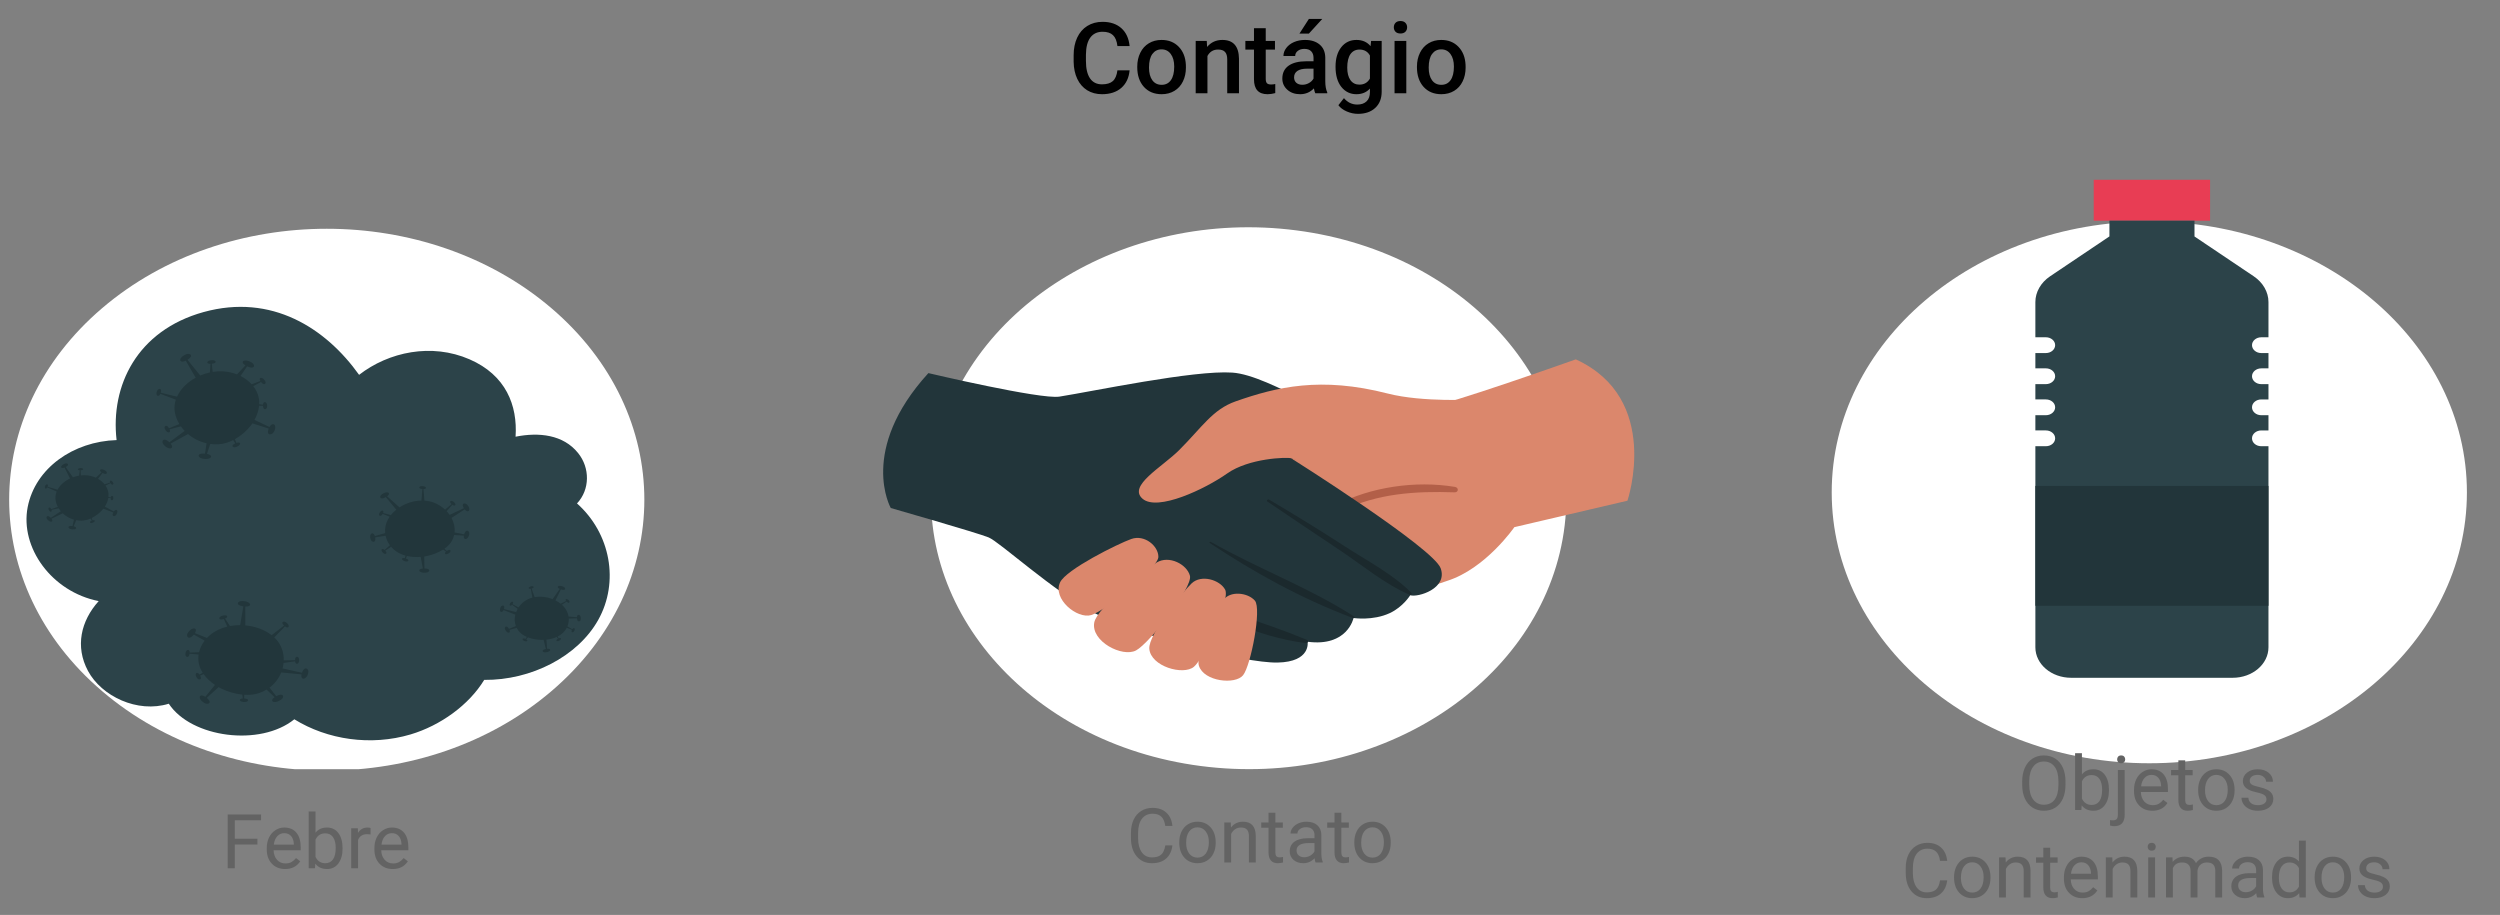 <svg width="429" height="157" viewBox="0 0 429 157" fill="none" xmlns="http://www.w3.org/2000/svg">
<rect x="0" y="0" width="429" height="157" fill="#808080" stroke="none"/>
<g clip-path="url(#clip0)">
<path d="M268.147 92.517C272.695 67.138 252.262 43.419 222.509 39.54C192.756 35.66 164.95 53.089 160.402 78.469C155.854 103.848 176.287 127.567 206.039 131.446C235.792 135.326 263.599 117.897 268.147 92.517Z" fill="white"/>
<path d="M270.407 61.667C270.407 61.667 247.583 69.78 245.102 69.806C242.621 69.834 224.197 69.585 217.754 71.162C211.309 72.741 188.997 83.43 183.135 88.337C177.273 93.244 197.654 110.492 207.36 111.431C217.066 112.369 241.697 101.779 248.327 99.679C254.956 97.58 259.863 90.46 259.863 90.46L279.269 85.921C279.269 85.923 285.196 68.43 270.407 61.667Z" fill="#DB876C"/>
<path d="M249.67 83.55C242.832 82.42 235.177 83.584 229.226 86.669C222.873 89.963 219.692 95.315 216.784 100.923C216.662 101.159 217.113 101.355 217.26 101.127C220.614 95.944 224.192 90.679 230.368 87.62C236.292 84.684 242.907 84.248 249.596 84.484C250.322 84.509 250.345 83.662 249.67 83.55Z" fill="#B25F48"/>
<path d="M152.857 87.175C152.857 87.175 147.234 77.259 159.311 64.024C159.311 64.024 178.559 68.569 181.789 68.06C187.522 67.157 204.882 63.483 211.466 63.938C218.051 64.392 230.545 73.378 238.304 74.94C246.064 76.501 246.992 77.965 246.395 79.686C245.799 81.407 233.44 82.223 221.563 78.638C221.563 78.638 245.977 94.031 247.22 97.519C248.464 101.008 243.314 102.552 241.994 102.145C241.994 102.145 240.77 104.147 238.479 105.213C235.582 106.56 232.265 106.052 232.265 106.052C232.265 106.052 231.253 111.031 224.385 110.125C224.385 110.125 225.01 113.588 219.22 113.695C213.429 113.803 195.111 109.065 187.896 105.237C180.681 101.408 171.562 93.005 169.645 92.219C167.728 91.432 152.857 87.175 152.857 87.175Z" fill="#22353A"/>
<path d="M224.305 109.812C216.48 106.568 208.169 104.386 200.503 100.771C200.235 100.645 200.014 100.975 200.265 101.119C207.272 105.123 215.545 109.29 224.038 110.351C224.388 110.394 224.69 109.971 224.305 109.812Z" fill="#1B292D"/>
<path d="M232.248 105.717C224.484 100.742 215.689 97.513 207.769 92.981C207.632 92.902 207.456 93.091 207.589 93.179C215.227 98.243 223.162 102.651 232.028 106.007C232.451 106.168 232.635 105.966 232.248 105.717Z" fill="#1B292D"/>
<path d="M242.177 101.724C239.125 98.587 234.528 96.196 230.726 93.724C226.484 90.967 222.151 88.326 217.773 85.727C217.547 85.592 217.253 85.909 217.474 86.058C221.653 88.878 225.825 91.703 230.029 94.496C233.781 96.99 237.611 100.229 241.878 102.056C242.136 102.164 242.357 101.908 242.177 101.724Z" fill="#1B292D"/>
<path d="M212.032 68.874C208.063 70.266 206.273 73.323 202.327 77.254C199.385 80.184 193.503 83.358 196.059 85.581C198.615 87.804 206.794 83.919 210.565 81.259C214.334 78.598 220.826 78.424 221.562 78.639C222.299 78.855 233.148 83.71 241.152 82.814C249.158 81.919 253.072 68.547 253.072 68.547C253.072 68.547 244.161 69.077 238.14 67.531C226.614 64.573 219.097 66.396 212.032 68.874Z" fill="#DB876C"/>
<path d="M187.771 106.838C187.19 110.066 192.598 112.855 194.941 111.615C197.285 110.375 204.702 100.768 204.196 98.809C203.69 96.85 200.625 95.222 198.461 96.54C196.297 97.858 188.229 104.303 187.771 106.838Z" fill="#DB876C"/>
<path d="M181.908 99.937C180.591 102.763 184.817 106.256 187.248 105.548C189.68 104.839 198.759 97.44 198.778 95.571C198.798 93.702 196.415 91.68 194.128 92.491C191.842 93.303 182.942 97.716 181.908 99.937Z" fill="#DB876C"/>
<path d="M197.221 111.325C197.464 114.359 203.042 115.954 204.877 114.421C206.712 112.887 211.158 102.869 210.231 101.176C209.303 99.482 206.13 98.536 204.478 100.11C202.827 101.685 197.031 108.942 197.221 111.325Z" fill="#DB876C"/>
<path d="M205.736 114.255C206.6 116.96 211.982 117.538 213.314 115.867C214.646 114.197 216.533 104.455 215.336 103.068C214.137 101.682 211.068 101.317 209.91 102.996C208.751 104.674 205.057 112.13 205.736 114.255Z" fill="#DB876C"/>
<path d="M94.609 118.615C115.892 100.46 115.892 71.026 94.609 52.872C73.326 34.717 38.819 34.717 17.536 52.872C-3.747 71.026 -3.747 100.46 17.536 118.615C38.819 136.769 73.326 136.769 94.609 118.615Z" fill="white"/>
<path d="M102.659 106.369C99.166 112.641 91.145 116.749 83.09 116.669C80.466 120.984 75.57 124.504 70.452 126.029C63.639 128.049 56.193 126.947 50.507 123.429C44.657 128.159 32.833 126.619 28.965 120.758C23.572 122.433 17.414 119.457 15.099 115.129C12.854 110.943 13.883 106.543 16.936 103.147C8.878 101.561 3.406 93.966 4.749 87.019C6.053 80.333 12.56 75.755 20.006 75.518C18.933 66.202 23.502 56.718 34.943 53.547C46.617 50.321 55.905 56.308 61.619 64.322C66.731 60.369 74.058 58.828 80.573 61.658C86.818 64.374 88.831 69.563 88.472 74.939C92.449 74.139 96.665 74.567 99.208 77.752C101.25 80.278 101.26 84.004 99.013 86.39C104.802 91.546 106.284 99.897 102.659 106.369Z" fill="#2C4349"/>
<path d="M46.783 74.367C46.592 74.525 46.254 74.639 46.066 74.422C45.879 74.202 46.022 73.779 46.111 73.551C46.111 73.532 44.716 73.1 43.312 72.65C43.212 72.795 43.107 72.939 42.997 73.077C42.343 73.911 41.395 74.758 40.303 75.37C40.397 75.596 40.488 75.81 40.571 76.001C40.725 75.947 40.9 75.909 41.035 75.941C41.15 75.971 41.199 76.044 41.204 76.126C41.169 76.479 40.534 76.748 40.276 76.757C40.098 76.763 39.867 76.694 39.884 76.512C39.904 76.331 40.195 76.171 40.362 76.088C40.362 76.076 40.219 75.848 40.012 75.522C39.236 75.915 38.396 76.182 37.542 76.235C37.041 76.266 36.551 76.247 36.079 76.182C35.876 76.796 35.678 77.388 35.517 77.887C35.758 77.935 36.011 78.015 36.142 78.158C36.25 78.277 36.235 78.403 36.161 78.504C35.761 78.904 34.72 78.763 34.4 78.588C34.177 78.466 33.968 78.212 34.174 78.005C34.379 77.8 34.897 77.82 35.178 77.843C35.194 77.843 35.306 77.039 35.447 76.068C34.229 75.796 33.14 75.227 32.26 74.484C31.233 75.064 30.123 75.653 29.285 76.121C29.428 76.293 29.553 76.497 29.539 76.675C29.528 76.825 29.42 76.914 29.285 76.944C28.675 77.02 28.006 76.322 27.904 76.009C27.834 75.792 27.874 75.482 28.188 75.446C28.503 75.408 28.872 75.715 29.066 75.891C29.1 75.891 30.45 74.859 31.685 73.942C31.448 73.695 31.233 73.433 31.039 73.163C30.354 73.345 29.655 73.521 29.105 73.667C29.16 73.802 29.197 73.953 29.151 74.067C29.111 74.164 29.023 74.203 28.928 74.2C28.515 74.154 28.232 73.6 28.232 73.38C28.234 73.228 28.325 73.034 28.536 73.06C28.748 73.084 28.923 73.341 29.009 73.486C29.038 73.486 29.894 73.13 30.779 72.77C30.05 71.578 29.757 70.232 30.057 68.992C30.09 68.855 30.128 68.721 30.176 68.586C29.288 68.269 28.272 67.864 27.524 67.579C27.462 67.712 27.374 67.846 27.25 67.904C27.145 67.956 27.048 67.934 26.978 67.88C26.704 67.615 26.92 67.038 27.089 66.872C27.208 66.758 27.427 66.665 27.567 66.802C27.707 66.94 27.638 67.23 27.594 67.388C27.594 67.406 29.226 67.777 30.38 68.067C30.986 66.731 32.152 65.592 33.581 64.815C32.984 63.821 32.367 62.715 31.884 61.891C31.666 61.994 31.415 62.077 31.208 62.046C31.033 62.02 30.945 61.918 30.924 61.799C30.905 61.275 31.792 60.786 32.169 60.736C32.43 60.699 32.784 60.768 32.793 61.04C32.801 61.31 32.402 61.59 32.176 61.732C32.176 61.768 33.394 63.227 34.363 64.439C34.893 64.211 35.449 64.031 36.019 63.911C36.049 63.381 36.089 62.859 36.114 62.433C35.947 62.433 35.769 62.41 35.657 62.333C35.567 62.267 35.552 62.183 35.587 62.107C35.782 61.793 36.489 61.757 36.729 61.833C36.898 61.886 37.079 62.026 36.977 62.186C36.877 62.347 36.535 62.398 36.345 62.419C36.333 62.421 36.41 63.075 36.493 63.818C37.617 63.638 38.779 63.674 39.883 63.981C40.15 64.057 40.413 64.144 40.669 64.247C41.188 63.693 41.698 63.156 42.113 62.703C41.911 62.581 41.715 62.422 41.663 62.247C41.615 62.102 41.685 61.989 41.803 61.924C42.352 61.688 43.247 62.163 43.462 62.432C43.611 62.618 43.689 62.922 43.406 63.043C43.123 63.164 42.658 62.974 42.406 62.859C42.387 62.859 41.878 63.625 41.273 64.519C42.008 64.887 42.664 65.371 43.185 65.941C43.72 65.741 44.247 65.546 44.676 65.381C44.6 65.255 44.543 65.11 44.573 64.99C44.6 64.89 44.683 64.842 44.777 64.834C45.191 64.84 45.55 65.362 45.581 65.58C45.602 65.73 45.536 65.931 45.321 65.929C45.106 65.924 44.899 65.688 44.793 65.552C44.772 65.552 44.165 65.886 43.462 66.267C43.801 66.697 44.067 67.171 44.24 67.676C44.43 68.226 44.503 68.794 44.479 69.363C44.71 69.392 44.928 69.417 45.13 69.441C45.145 69.298 45.186 69.147 45.286 69.059C45.369 68.987 45.469 68.983 45.554 69.018C45.904 69.208 45.886 69.814 45.778 70.012C45.703 70.151 45.523 70.293 45.344 70.194C45.165 70.094 45.133 69.799 45.125 69.637C45.125 69.632 44.856 69.632 44.458 69.637C44.379 70.471 44.094 71.298 43.672 72.056C44.587 72.484 45.506 72.928 46.242 73.273C46.351 73.083 46.503 72.894 46.694 72.818C46.856 72.754 46.996 72.795 47.093 72.883C47.461 73.311 47.06 74.143 46.783 74.367Z" fill="#22363B"/>
<path d="M93.395 111.937C93.232 111.905 93.049 111.792 93.119 111.634C93.191 111.477 93.5 111.398 93.67 111.361C93.681 111.355 93.478 110.585 93.283 109.804C93.159 109.808 93.035 109.809 92.914 109.808C92.18 109.796 91.339 109.657 90.594 109.373C90.486 109.491 90.386 109.604 90.295 109.706C90.381 109.756 90.464 109.821 90.488 109.895C90.508 109.956 90.48 110.003 90.432 110.032C90.203 110.135 89.824 109.941 89.73 109.83C89.666 109.751 89.631 109.624 89.749 109.571C89.867 109.519 90.063 109.596 90.171 109.642C90.179 109.638 90.271 109.497 90.402 109.294C89.899 109.08 89.451 108.793 89.131 108.428C88.943 108.213 88.789 107.988 88.671 107.754C88.224 107.87 87.794 107.981 87.431 108.078C87.483 108.201 87.519 108.342 87.474 108.448C87.437 108.538 87.355 108.573 87.267 108.573C86.886 108.53 86.622 108.015 86.621 107.813C86.621 107.672 86.707 107.492 86.904 107.515C87.1 107.539 87.262 107.776 87.343 107.911C87.35 107.917 87.882 107.696 88.526 107.433C88.283 106.796 88.267 106.115 88.426 105.472C87.724 105.207 86.987 104.909 86.415 104.689C86.358 104.812 86.275 104.937 86.16 104.991C86.063 105.037 85.973 105.018 85.909 104.966C85.657 104.719 85.861 104.184 86.019 104.033C86.129 103.929 86.332 103.842 86.461 103.971C86.592 104.099 86.527 104.369 86.484 104.514C86.495 104.529 87.585 104.786 88.566 105.032C88.639 104.843 88.727 104.657 88.829 104.48C88.485 104.234 88.143 103.982 87.867 103.784C87.802 103.854 87.722 103.921 87.636 103.938C87.563 103.953 87.51 103.926 87.479 103.884C87.369 103.684 87.614 103.371 87.749 103.296C87.843 103.246 87.993 103.221 88.05 103.325C88.106 103.428 88.007 103.592 87.947 103.68C87.956 103.693 88.464 103.956 88.985 104.232C89.474 103.504 90.203 102.919 91.067 102.635C91.163 102.603 91.258 102.575 91.357 102.552C91.253 102.047 91.161 101.456 91.083 101.024C90.98 101.042 90.868 101.047 90.79 101.012C90.723 100.982 90.704 100.932 90.714 100.881C90.785 100.67 91.214 100.572 91.371 100.592C91.481 100.607 91.613 100.674 91.575 100.782C91.537 100.892 91.336 100.959 91.223 100.991C91.212 100.997 91.534 101.854 91.744 102.469C92.771 102.291 93.864 102.428 94.826 102.807C95.237 102.206 95.71 101.555 96.053 101.061C95.917 100.998 95.781 100.913 95.73 100.81C95.687 100.723 95.721 100.648 95.788 100.599C96.104 100.414 96.705 100.647 96.862 100.799C96.974 100.903 97.049 101.085 96.886 101.18C96.722 101.275 96.416 101.19 96.251 101.137C96.23 101.149 95.742 102.187 95.321 103.029C95.641 103.189 95.937 103.378 96.205 103.592C96.542 103.428 96.875 103.269 97.147 103.136C97.091 103.061 97.045 102.973 97.055 102.898C97.064 102.836 97.111 102.8 97.169 102.791C97.427 102.772 97.69 103.076 97.724 103.21C97.747 103.304 97.722 103.432 97.59 103.441C97.456 103.451 97.31 103.315 97.233 103.238C97.228 103.232 96.851 103.489 96.421 103.775C96.912 104.218 97.281 104.752 97.463 105.349C97.505 105.495 97.54 105.643 97.563 105.792C98.079 105.837 98.582 105.884 99 105.918C99.008 105.787 99.04 105.645 99.129 105.563C99.203 105.492 99.296 105.487 99.376 105.516C99.707 105.682 99.715 106.244 99.623 106.43C99.559 106.561 99.398 106.698 99.228 106.611C99.058 106.524 99.018 106.252 99.004 106.102C98.997 106.094 98.354 106.122 97.599 106.153C97.62 106.607 97.544 107.063 97.368 107.49C97.673 107.662 97.97 107.832 98.216 107.969C98.268 107.893 98.338 107.817 98.422 107.791C98.493 107.769 98.55 107.79 98.588 107.829C98.723 108.017 98.523 108.353 98.4 108.442C98.314 108.501 98.169 108.539 98.098 108.443C98.028 108.347 98.104 108.173 98.15 108.079C98.144 108.07 97.733 107.911 97.262 107.723C97.112 108.021 96.908 108.299 96.655 108.546C96.382 108.816 96.055 109.04 95.697 109.221C95.757 109.334 95.815 109.44 95.869 109.539C95.961 109.498 96.068 109.466 96.155 109.481C96.227 109.493 96.264 109.538 96.27 109.586C96.272 109.806 95.893 110.003 95.734 110.022C95.624 110.036 95.474 110.003 95.476 109.889C95.477 109.775 95.647 109.662 95.745 109.604C95.748 109.603 95.657 109.482 95.52 109.305C94.98 109.551 94.376 109.702 93.766 109.768C93.81 110.322 93.847 110.883 93.883 111.33C94.036 111.315 94.205 111.319 94.317 111.38C94.41 111.432 94.433 111.508 94.41 111.581C94.274 111.884 93.626 111.985 93.395 111.937Z" fill="#22363B"/>
<path d="M19.82 88.469C19.694 88.561 19.479 88.623 19.371 88.48C19.264 88.337 19.371 88.078 19.436 87.939C19.438 87.927 18.586 87.615 17.731 87.29C17.662 87.377 17.591 87.464 17.516 87.547C17.072 88.045 16.446 88.545 15.739 88.891C15.789 89.035 15.836 89.171 15.879 89.293C15.978 89.265 16.088 89.246 16.172 89.27C16.242 89.292 16.271 89.34 16.269 89.39C16.233 89.609 15.825 89.757 15.664 89.755C15.553 89.752 15.411 89.704 15.432 89.59C15.451 89.477 15.64 89.387 15.747 89.341C15.747 89.333 15.668 89.186 15.553 88.977C15.053 89.197 14.518 89.338 13.985 89.344C13.671 89.348 13.367 89.321 13.076 89.265C12.923 89.641 12.775 90.004 12.652 90.311C12.8 90.347 12.955 90.406 13.03 90.498C13.093 90.575 13.077 90.654 13.026 90.714C12.76 90.95 12.117 90.831 11.926 90.711C11.793 90.627 11.673 90.464 11.81 90.341C11.947 90.22 12.268 90.247 12.442 90.27C12.452 90.27 12.557 89.773 12.686 89.173C11.939 88.965 11.285 88.576 10.767 88.086C10.103 88.415 9.387 88.748 8.844 89.012C8.927 89.124 8.995 89.255 8.979 89.365C8.967 89.459 8.895 89.511 8.809 89.524C8.427 89.553 8.04 89.098 7.989 88.9C7.954 88.763 7.992 88.571 8.19 88.557C8.387 88.544 8.605 88.746 8.718 88.863C8.739 88.864 9.624 88.263 10.434 87.732C10.297 87.57 10.175 87.4 10.065 87.227C9.63 87.319 9.188 87.406 8.839 87.481C8.868 87.566 8.885 87.661 8.85 87.732C8.822 87.79 8.764 87.812 8.705 87.808C8.451 87.767 8.298 87.413 8.307 87.275C8.315 87.18 8.381 87.064 8.511 87.085C8.642 87.107 8.74 87.273 8.788 87.366C8.806 87.368 9.355 87.172 9.922 86.975C9.519 86.211 9.393 85.362 9.634 84.599C9.659 84.515 9.689 84.432 9.726 84.35C9.186 84.125 8.572 83.84 8.116 83.64C8.072 83.722 8.011 83.802 7.932 83.834C7.865 83.863 7.804 83.846 7.763 83.81C7.604 83.636 7.763 83.283 7.876 83.185C7.956 83.117 8.096 83.067 8.177 83.156C8.258 83.248 8.204 83.425 8.169 83.523C8.167 83.534 9.169 83.815 9.876 84.034C10.312 83.22 11.086 82.547 12.011 82.108C11.681 81.47 11.345 80.762 11.079 80.233C10.939 80.29 10.778 80.335 10.651 80.307C10.543 80.286 10.492 80.219 10.485 80.144C10.496 79.817 11.07 79.54 11.307 79.521C11.471 79.506 11.689 79.561 11.683 79.73C11.676 79.899 11.415 80.06 11.269 80.143C11.267 80.165 11.963 81.113 12.515 81.898C12.856 81.773 13.209 81.678 13.571 81.621C13.612 81.291 13.66 80.967 13.693 80.703C13.59 80.697 13.478 80.678 13.413 80.626C13.359 80.583 13.354 80.53 13.38 80.484C13.514 80.294 13.956 80.294 14.102 80.35C14.206 80.388 14.313 80.481 14.243 80.576C14.173 80.674 13.958 80.694 13.84 80.703C13.832 80.704 13.853 81.114 13.872 81.579C14.579 81.501 15.301 81.559 15.976 81.786C16.14 81.842 16.3 81.904 16.454 81.976C16.801 81.646 17.142 81.329 17.42 81.06C17.299 80.977 17.185 80.872 17.159 80.761C17.135 80.669 17.185 80.601 17.26 80.564C17.611 80.434 18.149 80.758 18.27 80.932C18.357 81.053 18.392 81.244 18.21 81.311C18.029 81.377 17.747 81.244 17.594 81.166C17.583 81.166 17.233 81.626 16.817 82.164C17.26 82.416 17.646 82.738 17.947 83.109C18.29 83 18.626 82.896 18.901 82.808C18.86 82.726 18.829 82.634 18.853 82.56C18.874 82.499 18.928 82.472 18.987 82.469C19.245 82.486 19.445 82.822 19.457 82.96C19.463 83.055 19.414 83.177 19.28 83.169C19.146 83.159 19.027 83.006 18.966 82.919C18.953 82.919 18.56 83.108 18.107 83.322C18.299 83.601 18.444 83.905 18.53 84.224C18.624 84.572 18.646 84.929 18.607 85.282C18.748 85.306 18.884 85.329 19.008 85.35C19.024 85.261 19.055 85.169 19.122 85.118C19.176 85.075 19.24 85.077 19.291 85.101C19.501 85.23 19.465 85.606 19.388 85.727C19.336 85.811 19.216 85.894 19.11 85.828C19.003 85.76 18.997 85.575 18.998 85.475C18.998 85.472 18.831 85.463 18.583 85.454C18.497 85.972 18.285 86.477 17.989 86.936C18.541 87.232 19.094 87.536 19.538 87.774C19.614 87.66 19.718 87.546 19.839 87.505C19.942 87.471 20.028 87.499 20.084 87.558C20.286 87.831 20.001 88.337 19.82 88.469Z" fill="#22363B"/>
<path d="M73.373 98.205C73.566 98.125 73.76 97.939 73.618 97.758C73.475 97.577 73.061 97.552 72.835 97.547C72.818 97.542 72.819 96.524 72.806 95.496C72.963 95.471 73.12 95.443 73.273 95.41C74.192 95.217 75.204 94.841 76.046 94.305C76.222 94.428 76.385 94.545 76.532 94.651C76.441 94.735 76.358 94.838 76.35 94.935C76.346 95.017 76.397 95.069 76.467 95.095C76.788 95.17 77.202 94.834 77.282 94.67C77.336 94.556 77.339 94.389 77.172 94.351C77.006 94.313 76.785 94.457 76.666 94.542C76.654 94.538 76.492 94.383 76.26 94.161C76.822 93.768 77.288 93.301 77.572 92.765C77.737 92.45 77.855 92.129 77.928 91.807C78.528 91.845 79.106 91.88 79.595 91.914C79.571 92.083 79.573 92.267 79.663 92.391C79.738 92.494 79.855 92.52 79.964 92.498C80.429 92.352 80.592 91.641 80.523 91.386C80.475 91.21 80.31 91.005 80.069 91.079C79.831 91.155 79.707 91.493 79.649 91.682C79.644 91.693 78.903 91.544 78.003 91.367C78.097 90.507 77.893 89.649 77.478 88.876C78.274 88.374 79.102 87.821 79.746 87.409C79.859 87.548 80.006 87.686 80.168 87.725C80.305 87.76 80.412 87.714 80.477 87.634C80.711 87.262 80.278 86.64 80.03 86.486C79.856 86.382 79.571 86.322 79.452 86.515C79.331 86.708 79.501 87.031 79.605 87.203C79.595 87.225 78.31 87.811 77.158 88.355C77.003 88.134 76.831 87.923 76.645 87.724C76.995 87.332 77.342 86.93 77.624 86.615C77.729 86.689 77.852 86.754 77.966 86.755C78.062 86.757 78.121 86.71 78.146 86.649C78.219 86.371 77.805 86.035 77.611 85.976C77.476 85.935 77.28 85.941 77.244 86.083C77.207 86.227 77.385 86.41 77.49 86.505C77.482 86.524 76.931 86.978 76.37 87.449C75.515 86.652 74.402 86.091 73.222 85.943C73.091 85.927 72.961 85.915 72.83 85.908C72.794 85.248 72.714 84.482 72.668 83.921C72.803 83.918 72.947 83.898 73.033 83.834C73.107 83.781 73.115 83.712 73.085 83.652C72.926 83.402 72.354 83.383 72.162 83.446C72.028 83.492 71.885 83.606 71.968 83.734C72.052 83.863 72.327 83.898 72.48 83.913C72.496 83.917 72.375 85.071 72.314 85.896C70.965 85.919 69.633 86.356 68.551 87.065C67.835 86.406 67.026 85.704 66.427 85.165C66.578 85.052 66.722 84.914 66.75 84.771C66.776 84.652 66.709 84.566 66.609 84.52C66.148 84.364 65.472 84.801 65.324 85.029C65.219 85.188 65.184 85.435 65.421 85.515C65.658 85.596 66.015 85.415 66.206 85.308C66.238 85.317 67.196 86.504 68.002 87.463C67.653 87.743 67.343 88.051 67.078 88.385C66.601 88.259 66.128 88.141 65.743 88.039C65.789 87.931 65.817 87.809 65.779 87.717C65.746 87.641 65.676 87.608 65.599 87.609C65.268 87.647 65.04 88.094 65.042 88.271C65.042 88.394 65.117 88.549 65.286 88.529C65.456 88.508 65.596 88.302 65.666 88.185C65.671 88.177 66.23 88.408 66.865 88.666C66.395 89.341 66.109 90.1 66.077 90.896C66.07 91.089 66.075 91.283 66.098 91.476C65.464 91.658 64.848 91.838 64.332 91.982C64.278 91.818 64.192 91.65 64.052 91.567C63.936 91.496 63.818 91.51 63.727 91.568C63.366 91.857 63.541 92.565 63.721 92.777C63.843 92.925 64.092 93.059 64.276 92.909C64.463 92.759 64.421 92.407 64.389 92.213C64.394 92.201 65.212 92.083 66.171 91.939C66.295 92.513 66.542 93.07 66.905 93.563C66.58 93.852 66.263 94.139 65.997 94.371C65.906 94.287 65.793 94.21 65.679 94.197C65.583 94.188 65.518 94.227 65.485 94.285C65.375 94.553 65.739 94.929 65.924 95.009C66.051 95.064 66.247 95.077 66.305 94.939C66.36 94.8 66.207 94.601 66.117 94.495C66.123 94.481 66.585 94.182 67.117 93.833C67.405 94.17 67.752 94.472 68.151 94.723C68.586 94.996 69.07 95.201 69.579 95.341C69.541 95.497 69.505 95.645 69.469 95.781C69.339 95.751 69.194 95.736 69.089 95.777C69.003 95.809 68.971 95.874 68.979 95.938C69.051 96.217 69.592 96.371 69.797 96.356C69.941 96.347 70.116 96.27 70.079 96.127C70.04 95.984 69.788 95.883 69.646 95.834C69.641 95.832 69.716 95.659 69.829 95.405C70.59 95.582 71.401 95.627 72.189 95.563C72.316 96.271 72.456 96.985 72.56 97.556C72.362 97.573 72.152 97.62 72.033 97.723C71.932 97.81 71.929 97.912 71.98 97.998C72.251 98.35 73.099 98.32 73.373 98.205Z" fill="#22363B"/>
<path d="M35.312 120.737C35.563 120.805 35.922 120.781 35.976 120.517C36.028 120.252 35.684 119.931 35.487 119.762C35.477 119.744 36.491 118.839 37.504 117.911C37.668 118.002 37.835 118.09 38.004 118.173C39.015 118.668 40.292 119.064 41.577 119.196C41.61 119.432 41.64 119.656 41.666 119.857C41.5 119.867 41.325 119.898 41.223 119.979C41.136 120.049 41.131 120.133 41.169 120.206C41.382 120.506 42.084 120.505 42.318 120.418C42.479 120.356 42.65 120.209 42.538 120.053C42.428 119.899 42.086 119.868 41.897 119.857C41.89 119.846 41.9 119.59 41.914 119.223C42.806 119.28 43.688 119.203 44.472 118.928C44.934 118.768 45.359 118.567 45.743 118.332C46.241 118.801 46.72 119.252 47.122 119.634C46.932 119.766 46.749 119.933 46.708 120.108C46.673 120.255 46.751 120.362 46.87 120.422C47.431 120.627 48.282 120.112 48.476 119.835C48.61 119.643 48.666 119.34 48.376 119.234C48.088 119.129 47.639 119.34 47.402 119.466C47.388 119.473 46.873 118.801 46.248 117.993C47.188 117.295 47.86 116.381 48.258 115.392C49.468 115.52 50.756 115.627 51.742 115.726C51.702 115.932 51.697 116.161 51.802 116.314C51.89 116.444 52.032 116.481 52.167 116.457C52.746 116.295 52.98 115.426 52.91 115.11C52.861 114.891 52.667 114.63 52.367 114.717C52.068 114.801 51.898 115.213 51.818 115.442C51.789 115.454 50.059 115.046 48.489 114.697C48.572 114.388 48.628 114.075 48.66 113.762C49.362 113.667 50.072 113.561 50.635 113.483C50.656 113.624 50.7 113.772 50.801 113.855C50.885 113.925 50.984 113.927 51.067 113.89C51.409 113.694 51.374 113.097 51.261 112.901C51.18 112.767 51 112.63 50.825 112.73C50.65 112.832 50.626 113.124 50.626 113.287C50.6 113.298 49.656 113.303 48.687 113.316C48.718 111.985 48.284 110.68 47.378 109.694C47.278 109.585 47.174 109.479 47.063 109.379C47.687 108.763 48.378 108.022 48.895 107.49C49.019 107.585 49.166 107.67 49.306 107.677C49.425 107.682 49.5 107.628 49.534 107.553C49.64 107.215 49.15 106.785 48.916 106.702C48.75 106.645 48.51 106.645 48.456 106.819C48.403 106.994 48.613 107.226 48.734 107.348C48.744 107.365 47.488 108.304 46.614 108.997C45.386 108.04 43.766 107.467 42.096 107.314C42.113 106.209 42.089 104.996 42.092 104.084C42.339 104.093 42.605 104.073 42.772 103.967C42.914 103.877 42.939 103.754 42.896 103.641C42.642 103.168 41.603 103.068 41.244 103.164C40.992 103.23 40.715 103.425 40.847 103.668C40.979 103.911 41.478 104.009 41.753 104.051C41.771 104.082 41.444 105.834 41.209 107.274C40.62 107.271 40.035 107.32 39.467 107.427C39.166 106.968 38.862 106.521 38.62 106.152C38.768 106.09 38.914 106.001 38.974 105.891C39.02 105.8 38.989 105.72 38.919 105.666C38.585 105.459 37.939 105.693 37.765 105.852C37.642 105.962 37.555 106.155 37.727 106.258C37.899 106.364 38.228 106.28 38.408 106.228C38.419 106.225 38.688 106.835 38.999 107.525C37.908 107.787 36.897 108.256 36.078 108.941C35.879 109.108 35.691 109.285 35.519 109.474C34.772 109.176 34.043 108.891 33.441 108.645C33.557 108.461 33.648 108.247 33.605 108.071C33.572 107.924 33.452 107.851 33.314 107.837C32.704 107.833 32.155 108.591 32.104 108.91C32.067 109.131 32.153 109.43 32.468 109.432C32.782 109.433 33.097 109.089 33.261 108.894C33.277 108.887 34.126 109.375 35.122 109.94C34.661 110.542 34.328 111.216 34.161 111.918C33.583 111.941 33.016 111.966 32.548 111.982C32.55 111.841 32.526 111.69 32.438 111.596C32.363 111.518 32.264 111.507 32.177 111.534C31.812 111.694 31.763 112.293 31.849 112.498C31.908 112.639 32.07 112.793 32.26 112.71C32.448 112.626 32.51 112.338 32.535 112.179C32.553 112.171 33.264 112.239 34.084 112.313C34.005 112.823 34.014 113.343 34.121 113.856C34.237 114.414 34.465 114.947 34.78 115.442C34.59 115.554 34.411 115.66 34.243 115.755C34.157 115.634 34.043 115.516 33.907 115.475C33.798 115.442 33.705 115.476 33.65 115.54C33.438 115.839 33.764 116.37 33.963 116.506C34.1 116.601 34.334 116.659 34.443 116.504C34.549 116.348 34.425 116.075 34.349 115.928C34.345 115.924 34.586 115.822 34.941 115.679C35.442 116.387 36.12 117.015 36.886 117.53C36.296 118.253 35.71 118.992 35.234 119.573C35.039 119.446 34.805 119.336 34.597 119.34C34.42 119.345 34.317 119.433 34.277 119.548C34.167 120.054 34.952 120.641 35.312 120.737Z" fill="#22363B"/>
</g>
<path d="M193.841 12.065C193.72 13.355 193.244 14.362 192.414 15.087C191.583 15.806 190.479 16.166 189.102 16.166C188.139 16.166 187.289 15.939 186.553 15.485C185.823 15.026 185.258 14.376 184.86 13.535C184.461 12.694 184.254 11.717 184.237 10.604V9.476C184.237 8.336 184.439 7.331 184.843 6.462C185.247 5.594 185.826 4.924 186.578 4.454C187.336 3.983 188.211 3.748 189.201 3.748C190.535 3.748 191.608 4.111 192.422 4.835C193.235 5.56 193.708 6.584 193.841 7.907H191.75C191.65 7.038 191.395 6.413 190.986 6.031C190.582 5.643 189.987 5.45 189.201 5.45C188.288 5.45 187.585 5.785 187.093 6.454C186.606 7.118 186.357 8.095 186.346 9.384V10.455C186.346 11.761 186.578 12.757 187.043 13.443C187.513 14.13 188.2 14.473 189.102 14.473C189.926 14.473 190.546 14.287 190.961 13.916C191.376 13.546 191.639 12.929 191.75 12.065H193.841ZM195.153 11.426C195.153 10.546 195.327 9.755 195.676 9.052C196.024 8.344 196.514 7.802 197.145 7.425C197.776 7.043 198.501 6.853 199.32 6.853C200.532 6.853 201.514 7.243 202.267 8.023C203.025 8.803 203.434 9.838 203.495 11.127L203.503 11.601C203.503 12.486 203.332 13.277 202.989 13.975C202.651 14.672 202.164 15.211 201.528 15.593C200.897 15.975 200.167 16.166 199.336 16.166C198.069 16.166 197.054 15.745 196.29 14.904C195.532 14.058 195.153 12.931 195.153 11.526V11.426ZM197.17 11.601C197.17 12.525 197.361 13.25 197.743 13.775C198.125 14.296 198.656 14.556 199.336 14.556C200.017 14.556 200.546 14.29 200.922 13.759C201.304 13.227 201.495 12.45 201.495 11.426C201.495 10.519 201.298 9.799 200.905 9.268C200.518 8.737 199.989 8.471 199.32 8.471C198.661 8.471 198.138 8.734 197.751 9.26C197.364 9.78 197.17 10.56 197.17 11.601ZM207.081 7.019L207.139 8.056C207.803 7.254 208.675 6.853 209.754 6.853C211.624 6.853 212.576 7.923 212.609 10.065V16H210.592V10.181C210.592 9.611 210.468 9.191 210.219 8.919C209.975 8.643 209.574 8.504 209.015 8.504C208.202 8.504 207.596 8.872 207.197 9.608V16H205.18V7.019H207.081ZM217.2 4.835V7.019H218.785V8.513H217.2V13.526C217.2 13.87 217.266 14.118 217.399 14.273C217.537 14.423 217.781 14.498 218.129 14.498C218.362 14.498 218.597 14.47 218.835 14.415V15.975C218.376 16.102 217.933 16.166 217.507 16.166C215.957 16.166 215.183 15.311 215.183 13.601V8.513H213.705V7.019H215.183V4.835H217.2ZM225.7 16C225.611 15.829 225.534 15.549 225.467 15.162C224.825 15.831 224.04 16.166 223.11 16.166C222.208 16.166 221.472 15.909 220.902 15.394C220.332 14.879 220.047 14.243 220.047 13.485C220.047 12.527 220.401 11.794 221.109 11.285C221.823 10.771 222.841 10.513 224.164 10.513H225.401V9.924C225.401 9.459 225.271 9.088 225.011 8.812C224.751 8.529 224.355 8.388 223.824 8.388C223.364 8.388 222.988 8.504 222.695 8.737C222.402 8.964 222.255 9.254 222.255 9.608H220.238C220.238 9.116 220.401 8.657 220.728 8.23C221.054 7.799 221.497 7.461 222.056 7.218C222.62 6.974 223.248 6.853 223.94 6.853C224.991 6.853 225.83 7.118 226.455 7.649C227.08 8.175 227.401 8.917 227.418 9.874V13.925C227.418 14.733 227.531 15.377 227.758 15.859V16H225.7ZM223.483 14.547C223.882 14.547 224.255 14.45 224.604 14.257C224.958 14.063 225.224 13.803 225.401 13.477V11.783H224.313C223.566 11.783 223.005 11.913 222.628 12.173C222.252 12.433 222.064 12.801 222.064 13.277C222.064 13.665 222.191 13.975 222.446 14.207C222.706 14.434 223.052 14.547 223.483 14.547ZM224.604 3.25H226.903L224.604 5.765H222.985L224.604 3.25ZM229.178 11.443C229.178 10.048 229.504 8.936 230.157 8.106C230.816 7.27 231.687 6.853 232.772 6.853C233.796 6.853 234.601 7.209 235.188 7.923L235.279 7.019H237.097V15.726C237.097 16.905 236.729 17.834 235.993 18.515C235.262 19.196 234.274 19.536 233.029 19.536C232.371 19.536 231.726 19.398 231.095 19.121C230.47 18.85 229.994 18.493 229.667 18.05L230.622 16.838C231.242 17.574 232.006 17.942 232.913 17.942C233.583 17.942 234.111 17.76 234.499 17.395C234.886 17.035 235.08 16.504 235.08 15.801V15.195C234.499 15.842 233.724 16.166 232.755 16.166C231.704 16.166 230.843 15.748 230.174 14.913C229.51 14.077 229.178 12.92 229.178 11.443ZM231.187 11.617C231.187 12.519 231.369 13.23 231.734 13.751C232.105 14.265 232.617 14.523 233.27 14.523C234.083 14.523 234.687 14.174 235.08 13.477V9.525C234.698 8.845 234.1 8.504 233.287 8.504C232.623 8.504 232.105 8.767 231.734 9.293C231.369 9.819 231.187 10.593 231.187 11.617ZM241.322 16H239.305V7.019H241.322V16ZM239.18 4.686C239.18 4.376 239.277 4.119 239.471 3.914C239.67 3.709 239.952 3.607 240.317 3.607C240.683 3.607 240.965 3.709 241.164 3.914C241.363 4.119 241.463 4.376 241.463 4.686C241.463 4.99 241.363 5.245 241.164 5.45C240.965 5.649 240.683 5.749 240.317 5.749C239.952 5.749 239.67 5.649 239.471 5.45C239.277 5.245 239.18 4.99 239.18 4.686ZM243.148 11.426C243.148 10.546 243.322 9.755 243.671 9.052C244.02 8.344 244.509 7.802 245.14 7.425C245.771 7.043 246.496 6.853 247.315 6.853C248.527 6.853 249.509 7.243 250.262 8.023C251.02 8.803 251.429 9.838 251.49 11.127L251.499 11.601C251.499 12.486 251.327 13.277 250.984 13.975C250.646 14.672 250.159 15.211 249.523 15.593C248.892 15.975 248.162 16.166 247.332 16.166C246.064 16.166 245.049 15.745 244.285 14.904C243.527 14.058 243.148 12.931 243.148 11.526V11.426ZM245.165 11.601C245.165 12.525 245.356 13.25 245.738 13.775C246.12 14.296 246.651 14.556 247.332 14.556C248.012 14.556 248.541 14.29 248.917 13.759C249.299 13.227 249.49 12.45 249.49 11.426C249.49 10.519 249.293 9.799 248.9 9.268C248.513 8.737 247.985 8.471 247.315 8.471C246.656 8.471 246.133 8.734 245.746 9.26C245.359 9.78 245.165 10.56 245.165 11.601Z" fill="black"/>
<path d="M44.17 144.918H40.291V149H39.073V139.758H44.798V140.761H40.291V143.922H44.17V144.918ZM48.924 149.127C47.993 149.127 47.236 148.822 46.652 148.213C46.068 147.599 45.776 146.78 45.776 145.756V145.541C45.776 144.859 45.905 144.252 46.163 143.719C46.425 143.181 46.789 142.762 47.255 142.462C47.725 142.157 48.232 142.005 48.778 142.005C49.671 142.005 50.365 142.299 50.86 142.887C51.355 143.475 51.603 144.318 51.603 145.414V145.902H46.95C46.967 146.579 47.164 147.127 47.541 147.546C47.921 147.961 48.404 148.168 48.988 148.168C49.403 148.168 49.754 148.084 50.041 147.915C50.329 147.745 50.581 147.521 50.797 147.242L51.514 147.8C50.939 148.685 50.075 149.127 48.924 149.127ZM48.778 142.97C48.304 142.97 47.907 143.143 47.585 143.49C47.263 143.833 47.065 144.315 46.988 144.938H50.429V144.849C50.395 144.252 50.234 143.791 49.946 143.465C49.658 143.135 49.269 142.97 48.778 142.97ZM58.782 145.642C58.782 146.692 58.541 147.536 58.059 148.175C57.576 148.81 56.929 149.127 56.116 149.127C55.249 149.127 54.578 148.82 54.104 148.207L54.047 149H52.968V139.25H54.142V142.887C54.616 142.299 55.27 142.005 56.103 142.005C56.937 142.005 57.591 142.32 58.065 142.951C58.543 143.581 58.782 144.444 58.782 145.541V145.642ZM57.608 145.509C57.608 144.709 57.453 144.091 57.145 143.655C56.836 143.219 56.391 143.001 55.812 143.001C55.037 143.001 54.481 143.361 54.142 144.081V147.051C54.502 147.771 55.062 148.13 55.824 148.13C56.387 148.13 56.825 147.912 57.138 147.477C57.451 147.041 57.608 146.385 57.608 145.509ZM63.587 143.186C63.41 143.156 63.217 143.141 63.01 143.141C62.24 143.141 61.717 143.469 61.442 144.125V149H60.268V142.132H61.41L61.429 142.925C61.814 142.312 62.36 142.005 63.067 142.005C63.295 142.005 63.469 142.035 63.587 142.094V143.186ZM67.396 149.127C66.465 149.127 65.707 148.822 65.124 148.213C64.54 147.599 64.248 146.78 64.248 145.756V145.541C64.248 144.859 64.377 144.252 64.635 143.719C64.897 143.181 65.261 142.762 65.727 142.462C66.196 142.157 66.704 142.005 67.25 142.005C68.143 142.005 68.837 142.299 69.332 142.887C69.827 143.475 70.075 144.318 70.075 145.414V145.902H65.422C65.439 146.579 65.636 147.127 66.012 147.546C66.393 147.961 66.876 148.168 67.46 148.168C67.874 148.168 68.225 148.084 68.513 147.915C68.801 147.745 69.053 147.521 69.269 147.242L69.986 147.8C69.41 148.685 68.547 149.127 67.396 149.127ZM67.25 142.97C66.776 142.97 66.378 143.143 66.057 143.49C65.735 143.833 65.536 144.315 65.46 144.938H68.9V144.849C68.867 144.252 68.706 143.791 68.418 143.465C68.13 143.135 67.741 142.97 67.25 142.97Z" fill="#636363"/>
<path d="M201.188 145.067C201.073 146.045 200.711 146.8 200.102 147.333C199.497 147.862 198.691 148.127 197.684 148.127C196.592 148.127 195.716 147.736 195.056 146.953C194.4 146.17 194.072 145.122 194.072 143.811V142.922C194.072 142.063 194.224 141.307 194.529 140.656C194.838 140.004 195.274 139.505 195.836 139.158C196.399 138.806 197.051 138.631 197.792 138.631C198.773 138.631 199.56 138.906 200.153 139.456C200.745 140.002 201.09 140.759 201.188 141.729H199.962C199.857 140.992 199.626 140.459 199.271 140.129C198.919 139.799 198.426 139.634 197.792 139.634C197.013 139.634 196.401 139.922 195.957 140.497C195.517 141.073 195.297 141.891 195.297 142.954V143.849C195.297 144.852 195.506 145.649 195.925 146.242C196.344 146.834 196.93 147.13 197.684 147.13C198.361 147.13 198.879 146.978 199.239 146.673C199.603 146.364 199.844 145.829 199.962 145.067H201.188ZM202.362 144.502C202.362 143.83 202.493 143.224 202.755 142.687C203.022 142.15 203.39 141.735 203.86 141.443C204.334 141.151 204.873 141.005 205.479 141.005C206.414 141.005 207.169 141.329 207.745 141.976C208.324 142.624 208.614 143.485 208.614 144.56V144.642C208.614 145.311 208.485 145.912 208.227 146.445C207.973 146.974 207.607 147.386 207.129 147.683C206.655 147.979 206.109 148.127 205.491 148.127C204.56 148.127 203.805 147.803 203.225 147.156C202.65 146.508 202.362 145.651 202.362 144.585V144.502ZM203.542 144.642C203.542 145.404 203.718 146.015 204.069 146.477C204.425 146.938 204.899 147.168 205.491 147.168C206.088 147.168 206.562 146.936 206.913 146.47C207.264 146 207.44 145.345 207.44 144.502C207.44 143.749 207.26 143.14 206.9 142.674C206.545 142.205 206.071 141.97 205.479 141.97C204.899 141.97 204.431 142.2 204.076 142.662C203.72 143.123 203.542 143.783 203.542 144.642ZM211.198 141.132L211.236 141.995C211.761 141.335 212.446 141.005 213.292 141.005C214.744 141.005 215.476 141.824 215.489 143.461V148H214.314V143.455C214.31 142.96 214.196 142.594 213.972 142.357C213.752 142.12 213.407 142.001 212.937 142.001C212.556 142.001 212.222 142.103 211.934 142.306C211.646 142.509 211.422 142.776 211.261 143.106V148H210.087V141.132H211.198ZM218.853 139.469V141.132H220.135V142.04H218.853V146.299C218.853 146.574 218.91 146.781 219.024 146.921C219.139 147.056 219.333 147.124 219.608 147.124C219.744 147.124 219.93 147.099 220.167 147.048V148C219.858 148.085 219.558 148.127 219.266 148.127C218.741 148.127 218.345 147.968 218.079 147.651C217.812 147.333 217.679 146.883 217.679 146.299V142.04H216.428V141.132H217.679V139.469H218.853ZM225.753 148C225.685 147.865 225.63 147.623 225.588 147.276C225.042 147.843 224.39 148.127 223.633 148.127C222.956 148.127 222.399 147.937 221.963 147.556C221.532 147.171 221.316 146.684 221.316 146.096C221.316 145.381 221.587 144.826 222.128 144.433C222.674 144.035 223.44 143.836 224.426 143.836H225.569V143.296C225.569 142.886 225.446 142.56 225.201 142.319C224.955 142.073 224.593 141.951 224.115 141.951C223.696 141.951 223.345 142.056 223.062 142.268C222.778 142.48 222.636 142.736 222.636 143.036H221.456C221.456 142.693 221.576 142.363 221.817 142.046C222.063 141.724 222.393 141.47 222.808 141.284C223.227 141.098 223.686 141.005 224.185 141.005C224.976 141.005 225.596 141.204 226.045 141.602C226.493 141.995 226.726 142.539 226.743 143.233V146.394C226.743 147.025 226.824 147.526 226.984 147.898V148H225.753ZM223.804 147.105C224.172 147.105 224.521 147.01 224.852 146.819C225.182 146.629 225.421 146.381 225.569 146.077V144.667H224.648C223.21 144.667 222.49 145.089 222.49 145.931C222.49 146.299 222.613 146.587 222.858 146.794C223.104 147.001 223.419 147.105 223.804 147.105ZM230.177 139.469V141.132H231.459V142.04H230.177V146.299C230.177 146.574 230.234 146.781 230.349 146.921C230.463 147.056 230.658 147.124 230.933 147.124C231.068 147.124 231.254 147.099 231.491 147.048V148C231.182 148.085 230.882 148.127 230.59 148.127C230.065 148.127 229.669 147.968 229.403 147.651C229.136 147.333 229.003 146.883 229.003 146.299V142.04H227.752V141.132H229.003V139.469H230.177ZM232.399 144.502C232.399 143.83 232.53 143.224 232.792 142.687C233.059 142.15 233.427 141.735 233.897 141.443C234.371 141.151 234.91 141.005 235.516 141.005C236.451 141.005 237.206 141.329 237.782 141.976C238.361 142.624 238.651 143.485 238.651 144.56V144.642C238.651 145.311 238.522 145.912 238.264 146.445C238.01 146.974 237.644 147.386 237.166 147.683C236.692 147.979 236.146 148.127 235.528 148.127C234.597 148.127 233.842 147.803 233.262 147.156C232.687 146.508 232.399 145.651 232.399 144.585V144.502ZM233.58 144.642C233.58 145.404 233.755 146.015 234.106 146.477C234.462 146.938 234.936 147.168 235.528 147.168C236.125 147.168 236.599 146.936 236.95 146.47C237.301 146 237.477 145.345 237.477 144.502C237.477 143.749 237.297 143.14 236.938 142.674C236.582 142.205 236.108 141.97 235.516 141.97C234.936 141.97 234.468 142.2 234.113 142.662C233.757 143.123 233.58 143.783 233.58 144.642Z" fill="#636363"/>
<path d="M368.822 130.976C398.921 130.976 423.321 110.162 423.321 84.488C423.321 58.813 398.921 38 368.822 38C338.722 38 314.322 58.813 314.322 84.488C314.322 110.162 338.722 130.976 368.822 130.976Z" fill="white"/>
<path d="M379.248 30.851H359.283V37.875H379.248V30.851Z" fill="#E83D54"/>
<path d="M386.444 59.231C386.444 59.975 387.158 60.585 388.031 60.585H389.269V63.211H388.031C387.159 63.211 386.444 63.821 386.444 64.564C386.444 65.308 387.158 65.918 388.031 65.918H389.269V68.544H388.031C387.159 68.544 386.444 69.139 386.444 69.897C386.444 70.641 387.158 71.251 388.031 71.251H389.269V73.864H388.031C387.159 73.864 386.444 74.472 386.444 75.217C386.444 75.976 387.158 76.571 388.031 76.571H389.269V111.07C389.269 113.967 386.524 116.308 383.128 116.308H355.409C352.013 116.308 349.269 113.967 349.269 111.07V76.57H351.077C351.949 76.57 352.664 75.974 352.664 75.216C352.664 74.472 351.951 73.862 351.077 73.862H349.269V71.25H351.077C351.949 71.25 352.664 70.641 352.664 69.896C352.664 69.138 351.951 68.542 351.077 68.542H349.269V65.917H351.077C351.949 65.917 352.664 65.308 352.664 64.563C352.664 63.818 351.951 63.209 351.077 63.209H349.269V60.584H351.077C351.949 60.584 352.664 59.974 352.664 59.23C352.664 58.486 351.951 57.877 351.077 57.877H349.269V51.84C349.269 50.121 350.205 48.484 351.792 47.414L361.962 40.579H361.977V37.871H376.575V40.579L386.745 47.414C388.332 48.484 389.269 50.121 389.269 51.84V57.877H388.031C387.158 57.878 386.444 58.487 386.444 59.231Z" fill="#2C4349"/>
<path d="M389.269 83.383H349.269V103.952H389.269V83.383Z" fill="#22353A"/>
<path d="M354.44 134.677C354.44 135.583 354.288 136.374 353.983 137.051C353.678 137.724 353.247 138.238 352.688 138.594C352.129 138.949 351.478 139.127 350.733 139.127C350.005 139.127 349.36 138.949 348.797 138.594C348.234 138.234 347.796 137.724 347.483 137.064C347.174 136.4 347.015 135.632 347.007 134.76V134.093C347.007 133.205 347.161 132.42 347.47 131.738C347.779 131.057 348.215 130.536 348.778 130.177C349.345 129.813 349.992 129.631 350.72 129.631C351.461 129.631 352.112 129.811 352.675 130.17C353.242 130.526 353.678 131.044 353.983 131.726C354.288 132.403 354.44 133.192 354.44 134.093V134.677ZM353.228 134.081C353.228 132.985 353.007 132.145 352.567 131.561C352.127 130.972 351.512 130.678 350.72 130.678C349.95 130.678 349.343 130.972 348.898 131.561C348.458 132.145 348.232 132.957 348.219 133.998V134.677C348.219 135.739 348.441 136.575 348.886 137.185C349.334 137.79 349.95 138.092 350.733 138.092C351.52 138.092 352.129 137.807 352.561 137.235C352.993 136.66 353.215 135.837 353.228 134.766V134.081ZM361.898 135.642C361.898 136.692 361.657 137.536 361.175 138.175C360.692 138.81 360.045 139.127 359.232 139.127C358.365 139.127 357.694 138.82 357.22 138.207L357.163 139H356.084V129.25H357.258V132.887C357.732 132.299 358.386 132.005 359.22 132.005C360.053 132.005 360.707 132.32 361.181 132.951C361.659 133.581 361.898 134.444 361.898 135.541V135.642ZM360.724 135.509C360.724 134.709 360.57 134.091 360.261 133.655C359.952 133.219 359.507 133.001 358.928 133.001C358.153 133.001 357.597 133.361 357.258 134.081V137.051C357.618 137.771 358.179 138.13 358.94 138.13C359.503 138.13 359.941 137.912 360.254 137.477C360.568 137.041 360.724 136.385 360.724 135.509ZM364.596 132.132V139.793C364.596 141.114 363.997 141.774 362.8 141.774C362.542 141.774 362.303 141.736 362.083 141.66V140.72C362.218 140.754 362.396 140.771 362.616 140.771C362.878 140.771 363.077 140.699 363.212 140.555C363.352 140.416 363.422 140.17 363.422 139.819V132.132H364.596ZM363.301 130.31C363.301 130.124 363.358 129.965 363.473 129.834C363.591 129.699 363.763 129.631 363.987 129.631C364.215 129.631 364.389 129.696 364.507 129.828C364.626 129.959 364.685 130.12 364.685 130.31C364.685 130.5 364.626 130.659 364.507 130.786C364.389 130.913 364.215 130.977 363.987 130.977C363.758 130.977 363.587 130.913 363.473 130.786C363.358 130.659 363.301 130.5 363.301 130.31ZM369.344 139.127C368.413 139.127 367.656 138.822 367.072 138.213C366.488 137.599 366.196 136.78 366.196 135.756V135.541C366.196 134.859 366.325 134.252 366.583 133.719C366.845 133.181 367.209 132.762 367.675 132.462C368.145 132.157 368.652 132.005 369.198 132.005C370.091 132.005 370.785 132.299 371.28 132.887C371.775 133.475 372.023 134.318 372.023 135.414V135.902H367.37C367.387 136.579 367.584 137.127 367.96 137.546C368.341 137.961 368.824 138.168 369.408 138.168C369.822 138.168 370.174 138.084 370.461 137.915C370.749 137.745 371.001 137.521 371.217 137.242L371.934 137.8C371.359 138.685 370.495 139.127 369.344 139.127ZM369.198 132.97C368.724 132.97 368.326 133.143 368.005 133.49C367.683 133.833 367.484 134.315 367.408 134.938H370.849V134.849C370.815 134.252 370.654 133.791 370.366 133.465C370.078 133.135 369.689 132.97 369.198 132.97ZM374.981 130.469V132.132H376.263V133.04H374.981V137.299C374.981 137.574 375.038 137.781 375.152 137.921C375.267 138.056 375.461 138.124 375.736 138.124C375.872 138.124 376.058 138.099 376.295 138.048V139C375.986 139.085 375.686 139.127 375.394 139.127C374.869 139.127 374.473 138.968 374.207 138.651C373.94 138.333 373.807 137.883 373.807 137.299V133.04H372.556V132.132H373.807V130.469H374.981ZM377.203 135.502C377.203 134.83 377.334 134.224 377.596 133.687C377.863 133.15 378.231 132.735 378.701 132.443C379.175 132.151 379.714 132.005 380.319 132.005C381.255 132.005 382.01 132.329 382.585 132.976C383.165 133.624 383.455 134.485 383.455 135.56V135.642C383.455 136.311 383.326 136.912 383.068 137.445C382.814 137.974 382.448 138.386 381.97 138.683C381.496 138.979 380.95 139.127 380.332 139.127C379.401 139.127 378.646 138.803 378.066 138.156C377.49 137.508 377.203 136.651 377.203 135.585V135.502ZM378.383 135.642C378.383 136.404 378.559 137.015 378.91 137.477C379.266 137.938 379.74 138.168 380.332 138.168C380.929 138.168 381.403 137.936 381.754 137.47C382.105 137 382.281 136.345 382.281 135.502C382.281 134.749 382.101 134.14 381.741 133.674C381.386 133.205 380.912 132.97 380.319 132.97C379.74 132.97 379.272 133.2 378.917 133.662C378.561 134.123 378.383 134.783 378.383 135.642ZM388.927 137.178C388.927 136.861 388.806 136.615 388.565 136.442C388.328 136.264 387.911 136.112 387.314 135.985C386.722 135.858 386.25 135.706 385.899 135.528C385.552 135.35 385.294 135.139 385.125 134.893C384.959 134.648 384.877 134.356 384.877 134.017C384.877 133.454 385.114 132.978 385.588 132.589C386.066 132.2 386.675 132.005 387.416 132.005C388.195 132.005 388.825 132.206 389.308 132.608C389.794 133.01 390.038 133.524 390.038 134.15H388.857C388.857 133.829 388.719 133.552 388.444 133.319C388.174 133.086 387.831 132.97 387.416 132.97C386.989 132.97 386.654 133.063 386.413 133.249C386.172 133.435 386.051 133.679 386.051 133.979C386.051 134.263 386.163 134.476 386.388 134.62C386.612 134.764 387.016 134.902 387.6 135.033C388.188 135.164 388.664 135.32 389.028 135.502C389.392 135.684 389.661 135.904 389.834 136.163C390.012 136.417 390.101 136.728 390.101 137.096C390.101 137.709 389.856 138.202 389.365 138.575C388.874 138.943 388.237 139.127 387.454 139.127C386.904 139.127 386.417 139.03 385.994 138.835C385.571 138.64 385.239 138.369 384.998 138.022C384.761 137.671 384.642 137.292 384.642 136.886H385.816C385.838 137.28 385.994 137.593 386.286 137.826C386.582 138.054 386.972 138.168 387.454 138.168C387.898 138.168 388.254 138.08 388.521 137.902C388.791 137.72 388.927 137.479 388.927 137.178ZM334.14 151.067C334.026 152.045 333.664 152.8 333.055 153.333C332.45 153.862 331.643 154.127 330.636 154.127C329.544 154.127 328.668 153.736 328.008 152.953C327.352 152.17 327.024 151.122 327.024 149.811V148.922C327.024 148.063 327.177 147.307 327.481 146.656C327.79 146.004 328.226 145.505 328.789 145.158C329.352 144.806 330.004 144.631 330.744 144.631C331.726 144.631 332.513 144.906 333.105 145.456C333.698 146.002 334.043 146.759 334.14 147.729H332.915C332.809 146.992 332.579 146.459 332.223 146.129C331.872 145.799 331.379 145.634 330.744 145.634C329.965 145.634 329.354 145.922 328.91 146.497C328.47 147.073 328.25 147.891 328.25 148.954V149.849C328.25 150.852 328.459 151.649 328.878 152.242C329.297 152.834 329.883 153.13 330.636 153.13C331.313 153.13 331.832 152.978 332.191 152.673C332.555 152.364 332.797 151.829 332.915 151.067H334.14ZM335.314 150.502C335.314 149.83 335.446 149.224 335.708 148.687C335.975 148.15 336.343 147.735 336.812 147.443C337.286 147.151 337.826 147.005 338.431 147.005C339.366 147.005 340.122 147.329 340.697 147.976C341.277 148.624 341.567 149.485 341.567 150.56V150.642C341.567 151.311 341.438 151.912 341.18 152.445C340.926 152.974 340.56 153.386 340.082 153.683C339.608 153.979 339.062 154.127 338.444 154.127C337.513 154.127 336.757 153.803 336.178 153.156C335.602 152.508 335.314 151.651 335.314 150.585V150.502ZM336.495 150.642C336.495 151.404 336.671 152.015 337.022 152.477C337.377 152.938 337.851 153.168 338.444 153.168C339.041 153.168 339.514 152.936 339.866 152.47C340.217 152 340.393 151.345 340.393 150.502C340.393 149.749 340.213 149.14 339.853 148.674C339.498 148.205 339.024 147.97 338.431 147.97C337.851 147.97 337.384 148.2 337.028 148.662C336.673 149.123 336.495 149.783 336.495 150.642ZM344.15 147.132L344.188 147.995C344.713 147.335 345.399 147.005 346.245 147.005C347.697 147.005 348.429 147.824 348.441 149.461V154H347.267V149.455C347.263 148.96 347.149 148.594 346.924 148.357C346.704 148.12 346.359 148.001 345.89 148.001C345.509 148.001 345.174 148.103 344.887 148.306C344.599 148.509 344.375 148.776 344.214 149.106V154H343.04V147.132H344.15ZM351.806 145.469V147.132H353.088V148.04H351.806V152.299C351.806 152.574 351.863 152.781 351.977 152.921C352.091 153.056 352.286 153.124 352.561 153.124C352.696 153.124 352.883 153.099 353.12 153.048V154C352.811 154.085 352.51 154.127 352.218 154.127C351.694 154.127 351.298 153.968 351.031 153.651C350.765 153.333 350.631 152.883 350.631 152.299V148.04H349.381V147.132H350.631V145.469H351.806ZM357.315 154.127C356.384 154.127 355.627 153.822 355.043 153.213C354.459 152.599 354.167 151.78 354.167 150.756V150.541C354.167 149.859 354.296 149.252 354.554 148.719C354.817 148.181 355.181 147.762 355.646 147.462C356.116 147.157 356.624 147.005 357.169 147.005C358.062 147.005 358.756 147.299 359.251 147.887C359.747 148.475 359.994 149.318 359.994 150.414V150.902H355.341C355.358 151.579 355.555 152.127 355.932 152.546C356.312 152.961 356.795 153.168 357.379 153.168C357.794 153.168 358.145 153.084 358.433 152.915C358.72 152.745 358.972 152.521 359.188 152.242L359.905 152.8C359.33 153.685 358.466 154.127 357.315 154.127ZM357.169 147.97C356.695 147.97 356.298 148.143 355.976 148.49C355.654 148.833 355.456 149.315 355.379 149.938H358.82V149.849C358.786 149.252 358.625 148.791 358.337 148.465C358.05 148.135 357.66 147.97 357.169 147.97ZM362.47 147.132L362.508 147.995C363.033 147.335 363.718 147.005 364.564 147.005C366.016 147.005 366.748 147.824 366.761 149.461V154H365.586V149.455C365.582 148.96 365.468 148.594 365.244 148.357C365.024 148.12 364.679 148.001 364.209 148.001C363.828 148.001 363.494 148.103 363.206 148.306C362.918 148.509 362.694 148.776 362.533 149.106V154H361.359V147.132H362.47ZM369.808 154H368.633V147.132H369.808V154ZM368.538 145.31C368.538 145.12 368.595 144.959 368.709 144.828C368.828 144.696 369.001 144.631 369.23 144.631C369.458 144.631 369.632 144.696 369.75 144.828C369.869 144.959 369.928 145.12 369.928 145.31C369.928 145.5 369.869 145.659 369.75 145.786C369.632 145.913 369.458 145.977 369.23 145.977C369.001 145.977 368.828 145.913 368.709 145.786C368.595 145.659 368.538 145.5 368.538 145.31ZM372.797 147.132L372.829 147.894C373.333 147.301 374.012 147.005 374.867 147.005C375.827 147.005 376.481 147.373 376.828 148.109C377.057 147.779 377.353 147.513 377.717 147.31C378.085 147.106 378.519 147.005 379.018 147.005C380.525 147.005 381.291 147.803 381.316 149.398V154H380.142V149.468C380.142 148.977 380.029 148.611 379.805 148.37C379.581 148.124 379.204 148.001 378.675 148.001C378.239 148.001 377.878 148.133 377.59 148.395C377.302 148.653 377.135 149.002 377.088 149.442V154H375.908V149.5C375.908 148.501 375.419 148.001 374.441 148.001C373.671 148.001 373.144 148.329 372.861 148.985V154H371.687V147.132H372.797ZM387.333 154C387.266 153.865 387.211 153.623 387.168 153.276C386.623 153.843 385.971 154.127 385.213 154.127C384.536 154.127 383.98 153.937 383.544 153.556C383.112 153.171 382.896 152.684 382.896 152.096C382.896 151.381 383.167 150.826 383.709 150.433C384.255 150.035 385.021 149.836 386.007 149.836H387.149V149.296C387.149 148.886 387.027 148.56 386.781 148.319C386.536 148.073 386.174 147.951 385.696 147.951C385.277 147.951 384.926 148.056 384.642 148.268C384.359 148.48 384.217 148.736 384.217 149.036H383.036C383.036 148.693 383.157 148.363 383.398 148.046C383.643 147.724 383.973 147.47 384.388 147.284C384.807 147.098 385.266 147.005 385.766 147.005C386.557 147.005 387.177 147.204 387.625 147.602C388.074 147.995 388.307 148.539 388.324 149.233V152.394C388.324 153.025 388.404 153.526 388.565 153.898V154H387.333ZM385.385 153.105C385.753 153.105 386.102 153.01 386.432 152.819C386.762 152.629 387.001 152.381 387.149 152.077V150.667H386.229C384.79 150.667 384.071 151.089 384.071 151.931C384.071 152.299 384.194 152.587 384.439 152.794C384.684 153.001 385 153.105 385.385 153.105ZM389.879 150.509C389.879 149.455 390.129 148.609 390.628 147.97C391.127 147.326 391.781 147.005 392.589 147.005C393.393 147.005 394.03 147.28 394.5 147.83V144.25H395.674V154H394.595L394.538 153.264C394.068 153.839 393.415 154.127 392.577 154.127C391.781 154.127 391.132 153.801 390.628 153.149C390.129 152.498 389.879 151.647 389.879 150.598V150.509ZM391.053 150.642C391.053 151.421 391.214 152.03 391.536 152.47C391.857 152.91 392.302 153.13 392.869 153.13C393.613 153.13 394.157 152.796 394.5 152.127V148.973C394.149 148.325 393.609 148.001 392.881 148.001C392.306 148.001 391.857 148.224 391.536 148.668C391.214 149.112 391.053 149.77 391.053 150.642ZM397.191 150.502C397.191 149.83 397.323 149.224 397.585 148.687C397.852 148.15 398.22 147.735 398.689 147.443C399.163 147.151 399.703 147.005 400.308 147.005C401.243 147.005 401.999 147.329 402.574 147.976C403.154 148.624 403.444 149.485 403.444 150.56V150.642C403.444 151.311 403.315 151.912 403.057 152.445C402.803 152.974 402.437 153.386 401.958 153.683C401.485 153.979 400.939 154.127 400.321 154.127C399.39 154.127 398.634 153.803 398.055 153.156C397.479 152.508 397.191 151.651 397.191 150.585V150.502ZM398.372 150.642C398.372 151.404 398.548 152.015 398.899 152.477C399.254 152.938 399.728 153.168 400.321 153.168C400.917 153.168 401.391 152.936 401.743 152.47C402.094 152 402.27 151.345 402.27 150.502C402.27 149.749 402.09 149.14 401.73 148.674C401.375 148.205 400.901 147.97 400.308 147.97C399.728 147.97 399.261 148.2 398.905 148.662C398.55 149.123 398.372 149.783 398.372 150.642ZM408.916 152.178C408.916 151.861 408.795 151.615 408.554 151.442C408.317 151.264 407.9 151.112 407.303 150.985C406.711 150.858 406.239 150.706 405.888 150.528C405.541 150.35 405.283 150.139 405.113 149.893C404.948 149.648 404.866 149.356 404.866 149.017C404.866 148.454 405.103 147.978 405.577 147.589C406.055 147.2 406.664 147.005 407.405 147.005C408.183 147.005 408.814 147.206 409.296 147.608C409.783 148.01 410.026 148.524 410.026 149.15H408.846C408.846 148.829 408.708 148.552 408.433 148.319C408.162 148.086 407.819 147.97 407.405 147.97C406.977 147.97 406.643 148.063 406.402 148.249C406.161 148.435 406.04 148.679 406.04 148.979C406.04 149.263 406.152 149.476 406.376 149.62C406.601 149.764 407.005 149.902 407.589 150.033C408.177 150.164 408.653 150.32 409.017 150.502C409.381 150.684 409.65 150.904 409.823 151.163C410.001 151.417 410.09 151.728 410.09 152.096C410.09 152.709 409.844 153.202 409.354 153.575C408.863 153.943 408.226 154.127 407.443 154.127C406.893 154.127 406.406 154.03 405.983 153.835C405.56 153.64 405.228 153.369 404.986 153.022C404.749 152.671 404.631 152.292 404.631 151.886H405.805C405.826 152.28 405.983 152.593 406.275 152.826C406.571 153.054 406.96 153.168 407.443 153.168C407.887 153.168 408.243 153.08 408.509 152.902C408.78 152.72 408.916 152.479 408.916 152.178Z" fill="#636363"/>
<defs>
<clipPath id="clip0">
<rect y="39" width="423" height="93" fill="white"/>
</clipPath>
</defs>
</svg>
